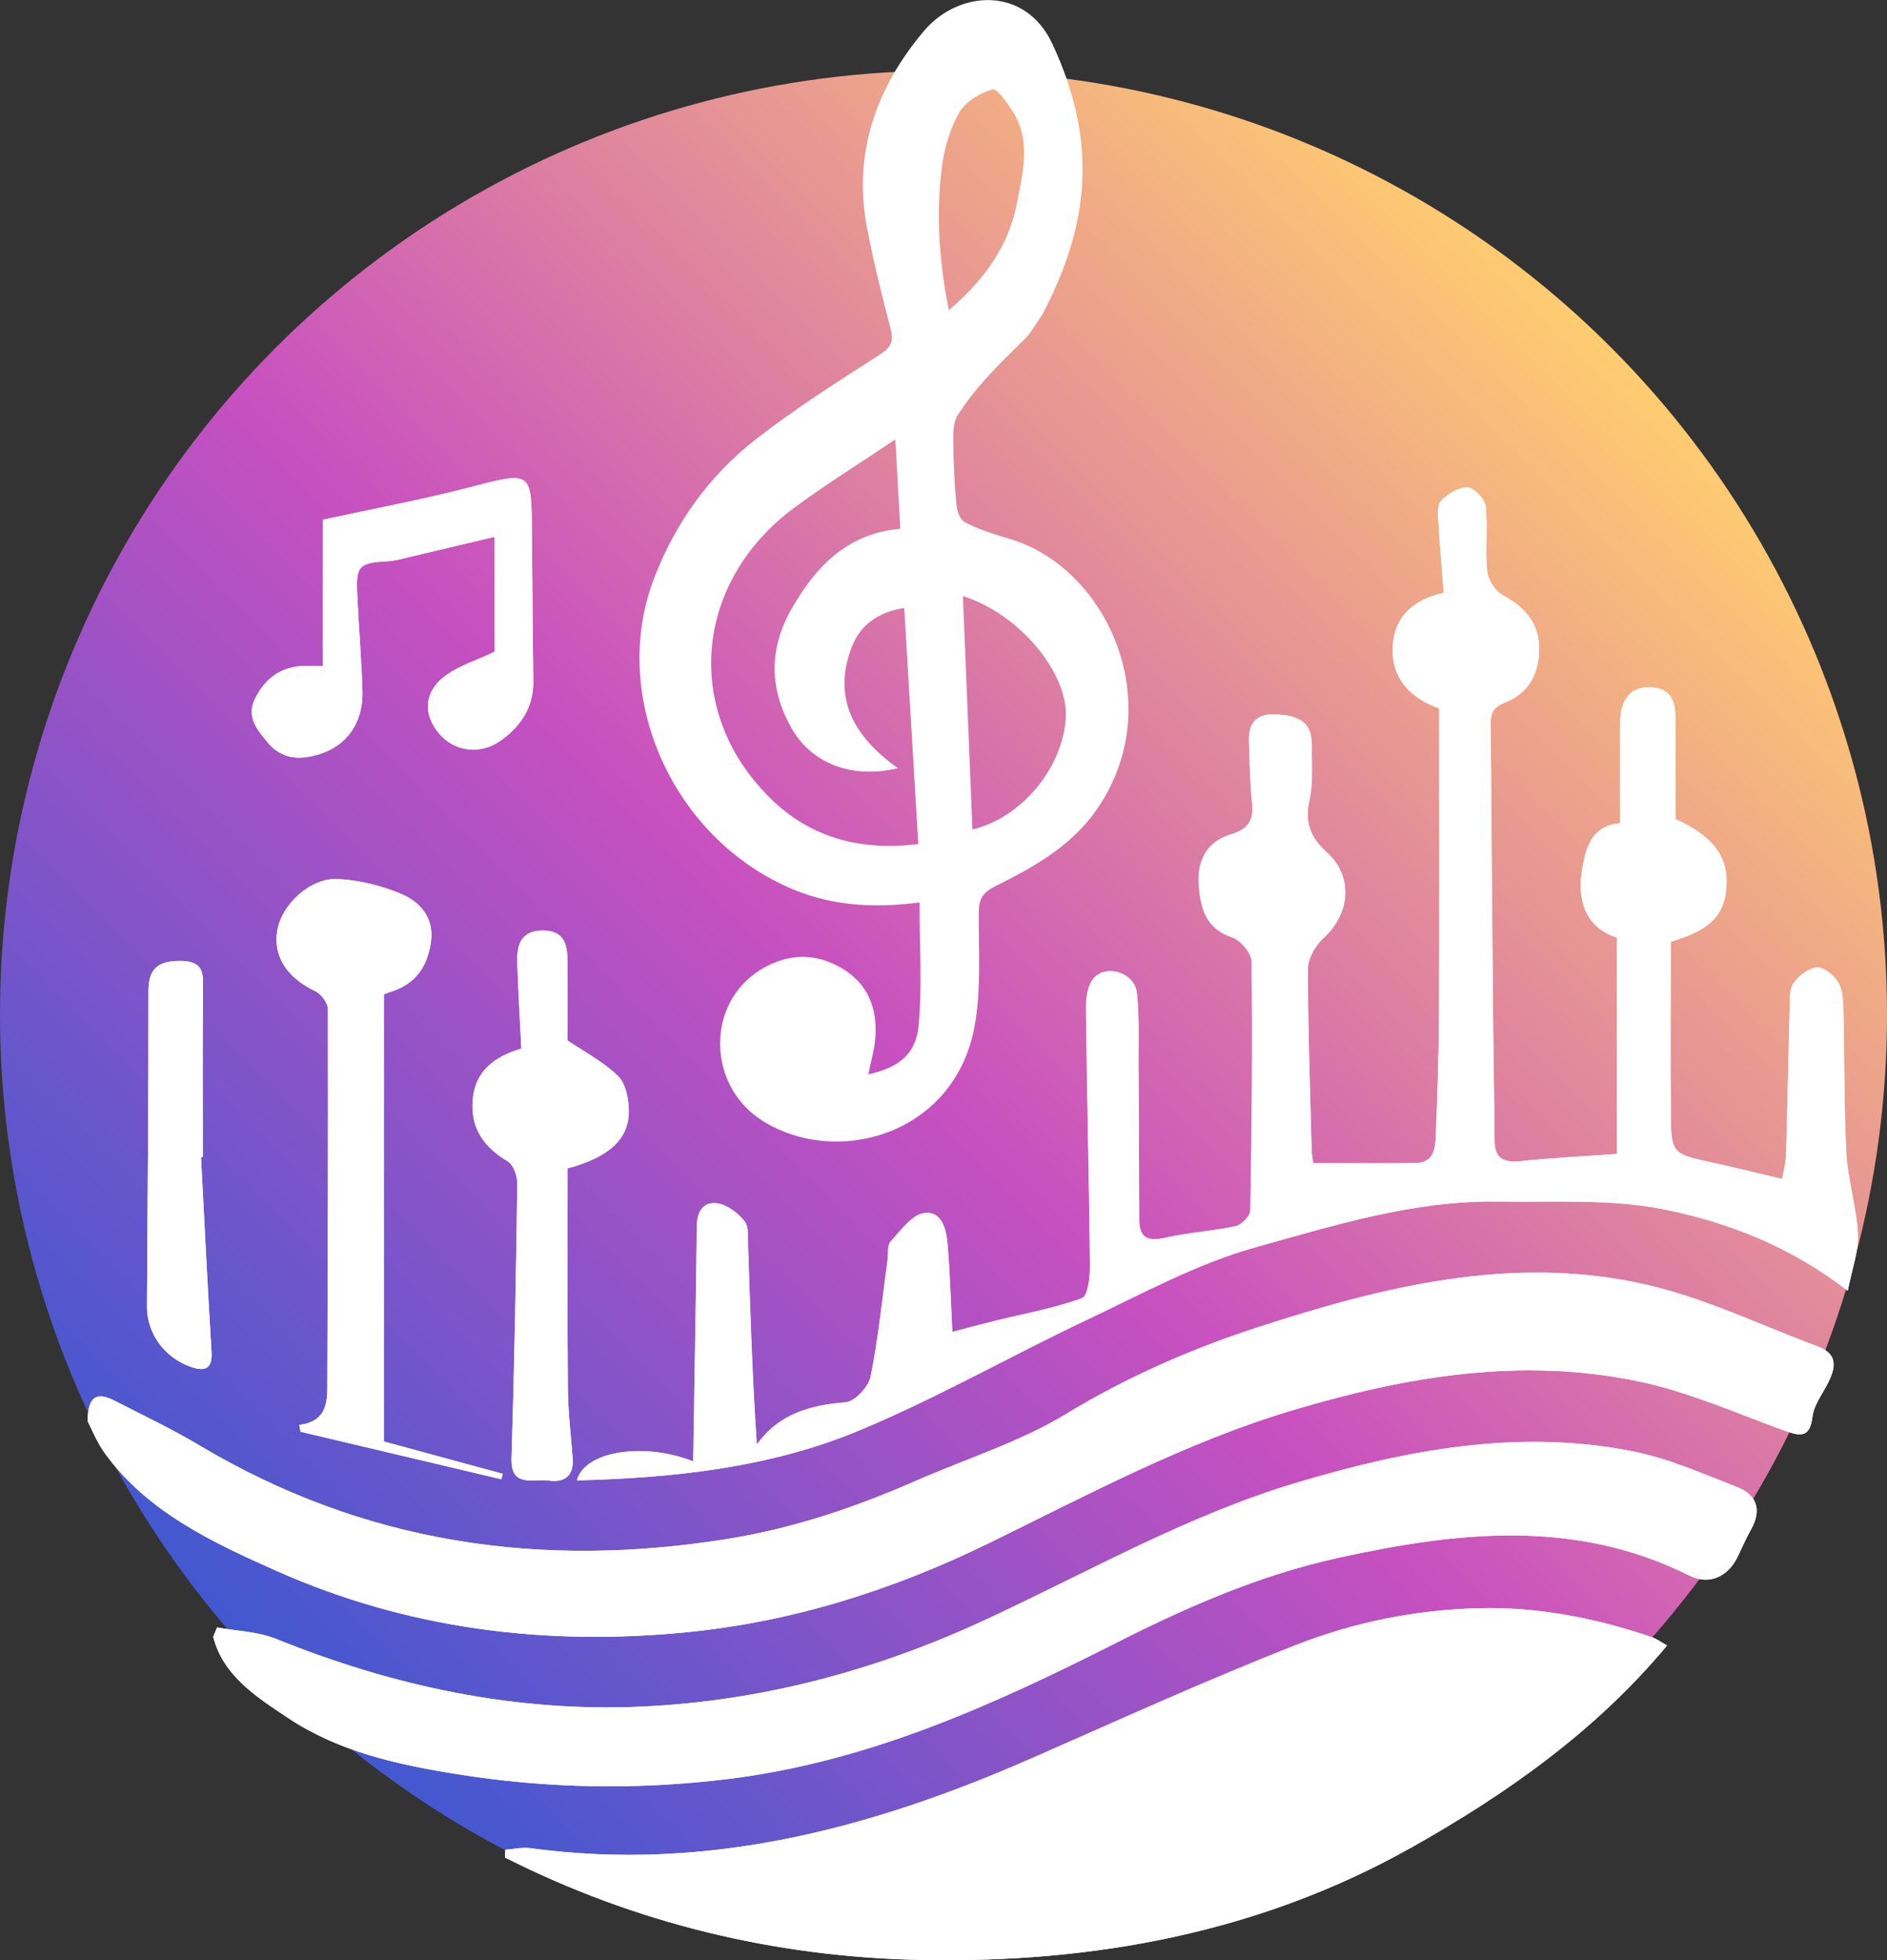 <?xml version="1.0" encoding="UTF-8"?>
<svg id="Ebene_2" data-name="Ebene 2" xmlns="http://www.w3.org/2000/svg" xmlns:xlink="http://www.w3.org/1999/xlink" viewBox="0 0 405.58 421.2">
  <rect x="0" y="0" width="405.58" height="421.2" fill="#333333" stroke="none"/>
  <defs>
    <style>
      .cls-1 {
        fill: #fff;
      }

      .cls-1, .cls-2 {
        stroke-width: 0px;
      }

      .cls-2 {
        fill: url(#Unbenannter_Verlauf_13);
      }
    </style>
    <linearGradient id="Unbenannter_Verlauf_13" data-name="Unbenannter Verlauf 13" x1="59.4" y1="361.38" x2="346.18" y2="74.59" gradientUnits="userSpaceOnUse">
      <stop offset="0" stop-color="#4158d0"/>
      <stop offset=".47" stop-color="#c850c0"/>
      <stop offset="1" stop-color="#ffcc70"/>
    </linearGradient>
  </defs>
  <g id="Ebene_1-2" data-name="Ebene 1">
    <circle class="cls-2" cx="202.79" cy="217.98" r="202.79"/>
    <g>
      <path class="cls-1" d="m359.07,202.38c8.38-2.45,11.54-5.59,11.99-11.66.5-6.59-2.72-10.96-10.94-14.74,0-6.92-.03-13.91.01-20.9.03-3.79-.43-7.22-5.51-7.4-4.02-.14-6.34,2.61-6.36,7.46-.03,7.13,0,14.27,0,21.78-6.24.45-7.53,5.49-8.27,10.53-1,6.8,1.42,12.1,7.59,14.03v46.49c-7.64.54-14.2.84-20.72,1.54-3.78.4-5.61-.64-5.62-4.43-.03-7.83-.22-15.66-.29-23.48-.2-21.49-.38-42.99-.53-64.48-.02-2.4-.5-4.79,2.95-6.1,5.48-2.09,7.59-6.67,7.45-12.08-.14-5.12-3.08-8.48-7.73-11-1.68-.91-3.23-3.34-3.43-5.21-.48-4.62.18-9.35-.33-13.96-.17-1.54-2.46-3.98-3.85-4.02-1.93-.06-4.34,1.4-5.74,2.89-.92.97-.63,3.18-.54,4.81.28,4.93.74,9.86,1.14,14.93-6.68,1.5-10.75,5.27-10.98,11.77-.24,6.67,3.72,10.82,9.99,13.1,0,21.77.06,43.41-.03,65.06-.04,8.99-.33,17.98-.7,26.96-.11,2.63-.47,5.63-4.4,5.66-7.25.07-14.51.02-21.95.02-.15-1.23-.32-2.03-.34-2.83-.33-12.99-.81-25.97-.8-38.96,0-2.24,1.62-5,3.4-6.63,5.73-5.27,6.35-13.22.72-18.31-3.45-3.12-4.9-6.37-3.83-11.1.9-4,.5-8.29.5-12.45,0-4.89-3.44-5.95-7.7-6.15-4.44-.21-5.88,2.11-5.74,5.87.16,4.33.19,8.67.64,12.97.38,3.61-.43,5.71-4.52,6.93-5.31,1.59-7.39,5.94-6.92,11.08.43,4.71,1.38,9.12,7.18,11.07,1.87.63,4.16,3.4,4.19,5.22.21,17.81.03,35.62-.28,53.43-.02,1.19-1.87,3.11-3.17,3.39-4.93,1.08-10.07,1.35-14.99,2.47-3.81.87-5.72.11-5.74-3.78-.05-11.31-.08-22.61-.15-33.92-.03-4.99.19-10.01-.36-14.95-.46-4.1-6.21-6.17-9.09-3.27-1.41,1.42-1.86,4.22-1.83,6.38.2,18.49.67,36.97.86,55.45.03,2.46-.4,6.61-1.75,7.1-6.06,2.2-12.55,3.35-18.87,4.91-2.99.74-5.95,1.55-8.98,2.34-.29-5.64-.46-12.12-1-18.58-.26-3.15-1.04-7.42-4.99-6.97-2.66.3-5.09,3.76-7.26,6.11-.76.83-.46,2.55-.64,3.87-1.15,8.41-1.99,16.88-3.67,25.2-.44,2.17-3.35,5.33-5.36,5.49-7.66.63-14.33,2.44-19.1,9.1-.98-14.45-1.4-28.58-1.88-42.72-.06-1.82.22-4.08-.78-5.32-1.4-1.74-3.72-3.53-5.86-3.82-3.13-.43-4.35,2.06-4.37,4.95-.04,5.65-.15,11.29-.23,16.94-.17,11.03-.35,22.06-.54,33.57-10.97-4.3-23.42-2.06-25,4.08,20.73-.54,41.22-2.7,60.2-10.54,16.84-6.95,32.69-16.06,49.17-23.85,11.99-5.67,23.84-12.18,36.54-15.72,16.9-4.7,33.97-10.08,51.97-9.81,11.95.18,24.21-.63,35.75,1.68,13.78,2.77,27.16,7.93,39.51,17.5.91-4.7,2.36-8.48,2.18-12.18-.28-5.81-2.17-11.56-2.48-17.37-.55-10.31-.39-20.65-.64-30.97-.05-1.96-.16-4.19-1.13-5.79-.9-1.48-3.08-3.28-4.54-3.16-1.81.14-3.95,1.81-5.05,3.39-.94,1.36-.76,3.52-.81,5.33-.29,10.49-.46,20.98-.78,31.46-.06,1.99-.63,3.97-.85,5.27-5.88-1.39-10.99-2.69-16.14-3.78-7.02-1.49-7.72-2.05-7.78-8.89-.11-12.64-.03-25.29-.03-38.28Z"/>
      <path class="cls-1" d="m108.61,397.46c-.02.56-.05,1.12-.07,1.68,27.98,14.1,57.94,21.39,89.51,22.01,37.16.72,72.84-5.93,105.21-24.11,20.54-11.53,39.71-25.06,55.05-43.46-1.48-.83-2.29-1.46-3.22-1.77-12.05-4.1-24.34-6.56-37.28-6.24-13.6.34-26.74,3.01-39.11,7.85-19.28,7.54-38.11,16.14-57.06,24.44-34.23,15-69.5,24.46-107.67,19.27-1.73-.24-3.57.21-5.36.34Z"/>
      <path class="cls-1" d="m18.84,305.37c.82,1.55,1.96,4.51,3.78,7.01,9.16,12.55,23.09,19.06,36.91,25.2,27.96,12.42,57.62,16.16,88.15,13.13,22.89-2.27,44.4-9.13,64.89-19.14,21.32-10.42,42.25-21.68,65.27-28.55,24.39-7.28,49.2-11.51,74.55-6.16,10.59,2.24,20.68,6.73,30.9,10.44,3.55,1.29,5.69,1.86,6.28-2.9.31-2.52,2.15-4.89,3.36-7.3,1.61-3.2,2.16-6.15-2.16-7.76-12.3-4.56-24.28-10.42-37-13.32-28.69-6.54-56.47.43-83.42,9.17-14.31,4.64-28.23,10.74-41.28,18.67-9.83,5.97-21.25,9.53-31.93,14.21-12.98,5.69-26.2,10.23-40.46,12.55-40.61,6.6-78.59.96-113.8-20.04-5.89-3.51-12.15-6.48-18.28-9.62-3.82-1.95-5.74-.92-5.75,4.4Z"/>
      <path class="cls-1" d="m46.64,349.7c-.27.68-.54,1.36-.81,2.03,2.16,8.42,9.37,12.94,16.11,17.43,10.87,7.24,23.46,10.01,36.45,12.08,19.43,3.1,38.81,3.4,58.23,1,30.2-3.74,57.25-16.06,83.72-29.46,15.18-7.69,30.65-14.39,47.35-18.06,25.43-5.59,50.84-8.47,75.4,3.82,4.32,2.16,8.33.25,10.44-4.13.94-1.96,1.81-3.96,2.87-5.86,2.25-4.04,1.28-7.34-3.01-9.01-7.38-2.87-14.77-6.17-22.5-7.7-24.58-4.86-48.4-.33-71.92,6.66-23.94,7.12-45.33,19.47-67.72,29.8-23.1,10.66-47.59,17.23-73.2,18.4-27.32,1.25-53.54-4.37-78.74-14.56-3.89-1.57-8.43-1.67-12.67-2.45Z"/>
      <path class="cls-1" d="m82.5,213.66c-.11.04.68-.28,1.49-.54,5.48-1.7,7.95-5.63,8.64-10.8.68-5.08-2.29-8.54-6.59-10.31-4.19-1.73-8.89-2.89-13.43-3.12-5.93-.31-12.07,5.46-13.02,11.09-.94,5.55,2.18,10.19,8.16,13,1.3.61,2.73,2.56,2.73,3.89.08,27.15-.05,54.29-.13,81.44-.01,3.86-.76,7.24-6.03,7.88.09.49.17.97.26,1.46,14.39,3.4,28.77,6.81,43.16,10.21.1-.39.2-.77.31-1.16-8.18-2.23-16.37-4.45-25.56-6.95v-96.07Z"/>
      <path class="cls-1" d="m112.07,225.31c-5.81,1.72-9.97,4.84-10.48,11.04-.49,5.97,2.28,10.07,7.52,13.19,1.28.76,2.09,3.22,2.07,4.89-.28,19.63-.63,39.27-1.24,58.89-.2,6.44,4.58,4.35,7.88,4.81,3.79.53,5.53-1.19,5.25-4.86-.38-4.98-.98-9.95-1.02-14.93-.13-15.75-.05-31.51-.05-47.29,8.81-2.34,13.28-6.29,13.15-12.47-.05-2.53-.67-5.76-2.36-7.4-3.23-3.11-7.42-5.3-10.8-7.59,0-5.55.04-11.36-.02-17.16-.03-3.39-.65-6.48-5.28-6.47-4.88,0-5.61,3.24-5.51,6.82.17,5.97.56,11.94.88,18.54Z"/>
      <path class="cls-1" d="m69.41,143.09c-1.59,0-2.8-.03-4.01,0-5.05.16-8.38,2.66-10.54,6.93-1.99,3.93.3,6.66,2.6,9.44,3.04,3.69,6.87,3.95,11.25,2.57,5.81-1.83,9.38-6.71,9.18-13.55-.2-6.96-.82-13.92-1.12-20.88-.26-6.12.37-6.64,6.68-7.02,1.71-.1,3.39-.63,5.07-1.02,5.78-1.35,11.55-2.73,17.75-4.21v24.71c-3.94,1.89-7.85,3.05-10.8,5.33-4.46,3.45-4.5,8.31-.99,12.36,3.28,3.78,8.79,4.47,13.11,1.4,4.39-3.12,7.08-7.23,7.02-12.69-.12-10.65-.22-21.3-.29-31.94-.09-13.51,0-13.27-13.67-9.73-10.16,2.63-20.52,4.55-31.25,6.89v31.41Z"/>
      <path class="cls-1" d="m43.2,248.6c.13,0,.26-.01.39-.02,0-12.47-.08-24.94.05-37.4.04-3.45-1.3-4.66-4.88-4.69-4.81-.04-6.86,1.68-6.85,6.46.02,22.6-.19,45.2-.32,67.8-.03,5.82,3.86,11.14,9.7,13.05,3.18,1.03,4.38-.08,4.17-3.39-.86-13.93-1.52-27.87-2.26-41.8Z"/>
      <path class="cls-1" d="m205.93,89.01c-.68,1.06-1.01,2.7-1.02,4.04-.05,5.16.18,10.33.68,15.46.12,1.23.61,3.05,1.81,3.7,2.85,1.56,6.67,2.69,9.8,3.64,20.54,6.19,33.76,34.73,19.17,57.14-5.46,8.4-13.68,13.08-22.29,17.36-2.84,1.41-3.67,2.74-3.7,5.56-.09,8.31.58,16.8-.96,24.89-4.41,23.11-29.66,30.06-45.57,20-11.95-7.56-12.16-25.32-.26-32.5,5.71-3.44,11.51-3.63,17.23-.31,5.83,3.39,7.78,8.76,7.32,14.99-.19,2.62-.98,5.19-1.51,7.87,6.35-1.4,10.21-4.2,10.8-10.41.82-8.68.21-17.48.21-26.53-9.35,1.21-18.37.86-27.14-2.79-25.95-10.8-39.71-41.65-29.85-67.04,4.6-11.84,11.84-21.97,22.01-29.85,8.35-6.47,17.35-12.21,26.3-17.94,2.47-1.58,3.2-2.82,2.49-5.56-1.9-7.26-3.73-14.55-5.12-21.9-3.01-15.9,1.98-30.02,12.28-42.2,7.34-8.69,21.69-9.85,27.6,2.84,9.73,20.9,8.04,38.63-2.09,57.96-.16.3-2.43,3.67-2.62,3.96-1.37,2.09-10.05,9.07-15.55,17.64Zm-13.5,5.41c-7.96,5.36-15.07,9.75-21.73,14.69-21.84,16.18-24.01,44.56-4.46,63.06,8.44,7.99,19.24,10.74,31.13,9.18-1.02-17.08-2.01-33.75-3.02-50.71-6.16.99-9.6,4.04-11.29,8.43-4.19,10.87.4,19.23,9.92,25.98-9.73,2.4-18.35-1-22.58-8.14-5.18-8.73-5.17-17.54-.2-26.19,5.08-8.85,11.77-16.07,23.31-17.1-.34-6.16-.66-11.79-1.07-19.21Zm16.58,83.81c10.66-2.52,19.48-13.38,20.07-24.07.52-9.63-10.11-22.34-22.12-26.08.69,16.78,1.37,33.4,2.05,50.15Zm-5.08-111.57c7.98-6.78,13.02-14.21,14.7-23.27,1.16-6.25,2.96-12.81-.67-18.94-1.22-2.06-3.69-5.52-4.63-5.25-2.71.77-5.81,2.65-7.13,4.95-2.01,3.5-3.24,7.65-3.75,11.65-1.27,10.04-.66,20.06,1.48,30.85Z"/>
      <path class="cls-1" d="m359.07,202.38c0,12.99-.08,25.64.03,38.28.06,6.84.77,7.39,7.78,8.89,5.15,1.1,10.25,2.4,16.14,3.78.22-1.3.79-3.28.85-5.27.32-10.49.49-20.98.78-31.46.05-1.81-.13-3.97.81-5.33,1.09-1.58,3.24-3.24,5.05-3.39,1.46-.12,3.65,1.68,4.54,3.16.97,1.61,1.08,3.83,1.13,5.79.25,10.32.09,20.67.64,30.97.31,5.82,2.2,11.56,2.48,17.37.18,3.7-1.27,7.48-2.18,12.18-12.36-9.57-25.74-14.73-39.51-17.5-11.53-2.32-23.8-1.51-35.75-1.68-18-.27-35.06,5.11-51.97,9.81-12.7,3.53-24.56,10.05-36.54,15.72-16.48,7.79-32.33,16.9-49.17,23.85-18.99,7.84-39.48,10-60.2,10.54,1.58-6.14,14.03-8.37,25-4.08.18-11.51.36-22.54.54-33.57.09-5.65.19-11.29.23-16.94.02-2.9,1.24-5.38,4.37-4.95,2.14.29,4.47,2.08,5.86,3.82.99,1.24.72,3.51.78,5.32.48,14.13.9,28.26,1.88,42.72,4.77-6.66,11.44-8.47,19.1-9.1,2.01-.17,4.92-3.33,5.36-5.49,1.68-8.32,2.52-16.79,3.67-25.2.18-1.32-.12-3.05.64-3.87,2.17-2.35,4.6-5.81,7.26-6.11,3.95-.45,4.73,3.83,4.99,6.97.54,6.45.72,12.94,1,18.58,3.03-.79,5.99-1.6,8.98-2.34,6.32-1.56,12.8-2.71,18.87-4.91,1.35-.49,1.78-4.64,1.75-7.1-.19-18.49-.66-36.97-.86-55.45-.02-2.16.42-4.96,1.83-6.38,2.88-2.9,8.63-.83,9.09,3.27.55,4.94.33,9.96.36,14.95.08,11.31.1,22.61.15,33.92.02,3.89,1.92,4.65,5.74,3.78,4.92-1.12,10.05-1.39,14.99-2.47,1.31-.29,3.15-2.2,3.17-3.39.31-17.81.48-35.62.28-53.43-.02-1.82-2.32-4.59-4.19-5.22-5.79-1.95-6.75-6.36-7.18-11.07-.47-5.14,1.6-9.49,6.92-11.08,4.09-1.23,4.9-3.32,4.52-6.93-.45-4.3-.48-8.64-.64-12.97-.14-3.76,1.3-6.08,5.74-5.87,4.27.2,7.7,1.27,7.7,6.15,0,4.16.4,8.45-.5,12.45-1.06,4.74.39,7.98,3.83,11.1,5.63,5.09,5.01,13.04-.72,18.31-1.77,1.63-3.39,4.39-3.4,6.63-.02,12.99.47,25.97.8,38.96.02.8.19,1.6.34,2.83,7.44,0,14.69.05,21.95-.02,3.92-.04,4.29-3.03,4.4-5.66.37-8.98.66-17.97.7-26.96.1-21.65.03-43.29.03-65.06-6.26-2.28-10.23-6.44-9.99-13.1.23-6.5,4.3-10.27,10.98-11.77-.4-5.07-.85-10-1.14-14.93-.09-1.63-.38-3.84.54-4.81,1.41-1.49,3.81-2.95,5.74-2.89,1.39.04,3.68,2.48,3.85,4.02.51,4.61-.16,9.34.33,13.96.2,1.87,1.75,4.3,3.43,5.21,4.65,2.52,7.59,5.88,7.73,11,.14,5.4-1.97,9.99-7.45,12.08-3.45,1.31-2.97,3.7-2.95,6.1.15,21.49.33,42.99.53,64.48.07,7.83.26,15.66.29,23.48.01,3.78,1.84,4.83,5.62,4.43,6.52-.69,13.08-.99,20.72-1.54v-46.49c-6.17-1.92-8.59-7.23-7.59-14.03.74-5.04,2.03-10.08,8.27-10.53,0-7.51-.02-14.65,0-21.78.02-4.85,2.34-7.6,6.36-7.46,5.09.18,5.54,3.61,5.51,7.4-.05,6.99-.01,13.98-.01,20.9,8.22,3.78,11.44,8.15,10.94,14.74-.46,6.08-3.61,9.21-11.99,11.66Z"/>
      <path class="cls-1" d="m108.61,397.46c1.79-.13,3.62-.57,5.36-.34,38.17,5.19,73.44-4.27,107.67-19.27,18.95-8.3,37.78-16.91,57.06-24.44,12.37-4.84,25.52-7.51,39.11-7.85,12.94-.32,25.22,2.14,37.28,6.24.93.31,1.74.94,3.22,1.77-15.34,18.4-34.52,31.93-55.05,43.46-32.36,18.17-68.05,24.83-105.21,24.11-31.57-.62-61.54-7.91-89.51-22.01.02-.56.05-1.12.07-1.68Z"/>
      <path class="cls-1" d="m18.84,305.37c.02-5.32,1.94-6.35,5.75-4.4,6.13,3.14,12.39,6.1,18.28,9.62,35.21,21,73.19,26.63,113.8,20.04,14.26-2.32,27.48-6.86,40.46-12.55,10.69-4.68,22.11-8.24,31.93-14.21,13.05-7.93,26.97-14.03,41.28-18.67,26.94-8.74,54.73-15.72,83.42-9.17,12.72,2.9,24.7,8.75,37,13.32,4.32,1.6,3.76,4.56,2.16,7.76-1.21,2.41-3.05,4.77-3.36,7.3-.59,4.76-2.73,4.19-6.28,2.9-10.22-3.72-20.31-8.21-30.9-10.44-25.35-5.36-50.16-1.12-74.55,6.16-23.02,6.87-43.95,18.14-65.27,28.55-20.49,10.01-42,16.87-64.89,19.14-30.53,3.03-60.19-.71-88.15-13.13-13.82-6.14-27.75-12.65-36.91-25.2-1.82-2.5-2.96-5.45-3.78-7.01Z"/>
      <path class="cls-1" d="m46.64,349.7c4.24.78,8.78.88,12.67,2.45,25.21,10.19,51.43,15.81,78.74,14.56,25.6-1.18,50.1-7.74,73.2-18.4,22.39-10.33,43.78-22.68,67.72-29.8,23.52-7,47.34-11.52,71.92-6.66,7.73,1.53,15.12,4.83,22.5,7.7,4.29,1.67,5.26,4.97,3.01,9.01-1.06,1.9-1.93,3.9-2.87,5.86-2.11,4.38-6.12,6.29-10.44,4.13-24.56-12.29-49.97-9.41-75.4-3.82-16.7,3.67-32.17,10.37-47.35,18.06-26.46,13.4-53.52,25.73-83.72,29.46-19.42,2.4-38.8,2.1-58.23-1-12.98-2.07-25.58-4.84-36.45-12.08-6.73-4.48-13.94-9.01-16.11-17.43.27-.68.54-1.36.81-2.03Z"/>
      <path class="cls-1" d="m82.5,213.66v96.07c9.19,2.5,17.37,4.73,25.56,6.95-.1.39-.2.77-.31,1.16-14.39-3.4-28.77-6.81-43.16-10.21-.09-.49-.17-.97-.26-1.46,5.26-.64,6.01-4.03,6.03-7.88.08-27.15.2-54.29.13-81.44,0-1.33-1.43-3.28-2.73-3.89-5.98-2.81-9.1-7.45-8.16-13,.95-5.63,7.08-11.39,13.02-11.09,4.54.23,9.24,1.4,13.43,3.12,4.3,1.77,7.27,5.23,6.59,10.31-.69,5.17-3.17,9.1-8.64,10.8-.82.25-1.61.58-1.49.54Z"/>
      <path class="cls-1" d="m112.07,225.31c-.33-6.6-.72-12.57-.88-18.54-.1-3.58.63-6.81,5.51-6.82,4.63,0,5.25,3.08,5.28,6.47.06,5.81.02,11.61.02,17.16,3.38,2.29,7.57,4.48,10.8,7.59,1.7,1.64,2.31,4.87,2.36,7.4.13,6.17-4.34,10.13-13.15,12.47,0,15.78-.08,31.53.05,47.29.04,4.98.63,9.96,1.02,14.93.28,3.67-1.46,5.39-5.25,4.86-3.3-.46-8.09,1.64-7.88-4.81.62-19.63.97-39.26,1.24-58.89.02-1.66-.78-4.12-2.07-4.89-5.25-3.12-8.01-7.22-7.52-13.19.51-6.19,4.67-9.31,10.48-11.04Z"/>
      <path class="cls-1" d="m69.41,143.09v-31.41c10.73-2.34,21.09-4.26,31.25-6.89,13.66-3.54,13.58-3.78,13.67,9.73.07,10.65.18,21.3.29,31.94.06,5.46-2.62,9.57-7.02,12.69-4.32,3.07-9.83,2.37-13.11-1.4-3.51-4.04-3.47-8.91.99-12.36,2.95-2.28,6.85-3.45,10.8-5.33v-24.71c-6.21,1.47-11.98,2.85-17.75,4.21-1.68.39-3.37.92-5.07,1.02-6.31.38-6.94.9-6.68,7.02.3,6.96.92,13.91,1.12,20.88.2,6.84-3.37,11.72-9.18,13.55-4.38,1.38-8.21,1.12-11.25-2.57-2.3-2.78-4.58-5.51-2.6-9.44,2.16-4.27,5.49-6.77,10.54-6.93,1.21-.04,2.41,0,4.01,0Z"/>
      <path class="cls-1" d="m43.2,248.6c.74,13.93,1.4,27.87,2.26,41.8.21,3.32-1,4.43-4.17,3.39-5.84-1.9-9.73-7.22-9.7-13.05.13-22.6.34-45.2.32-67.8,0-4.78,2.04-6.5,6.85-6.46,3.59.03,4.92,1.24,4.88,4.69-.13,12.47-.05,24.93-.05,37.4-.13,0-.26.01-.39.02Z"/>
    </g>
  </g>
</svg>